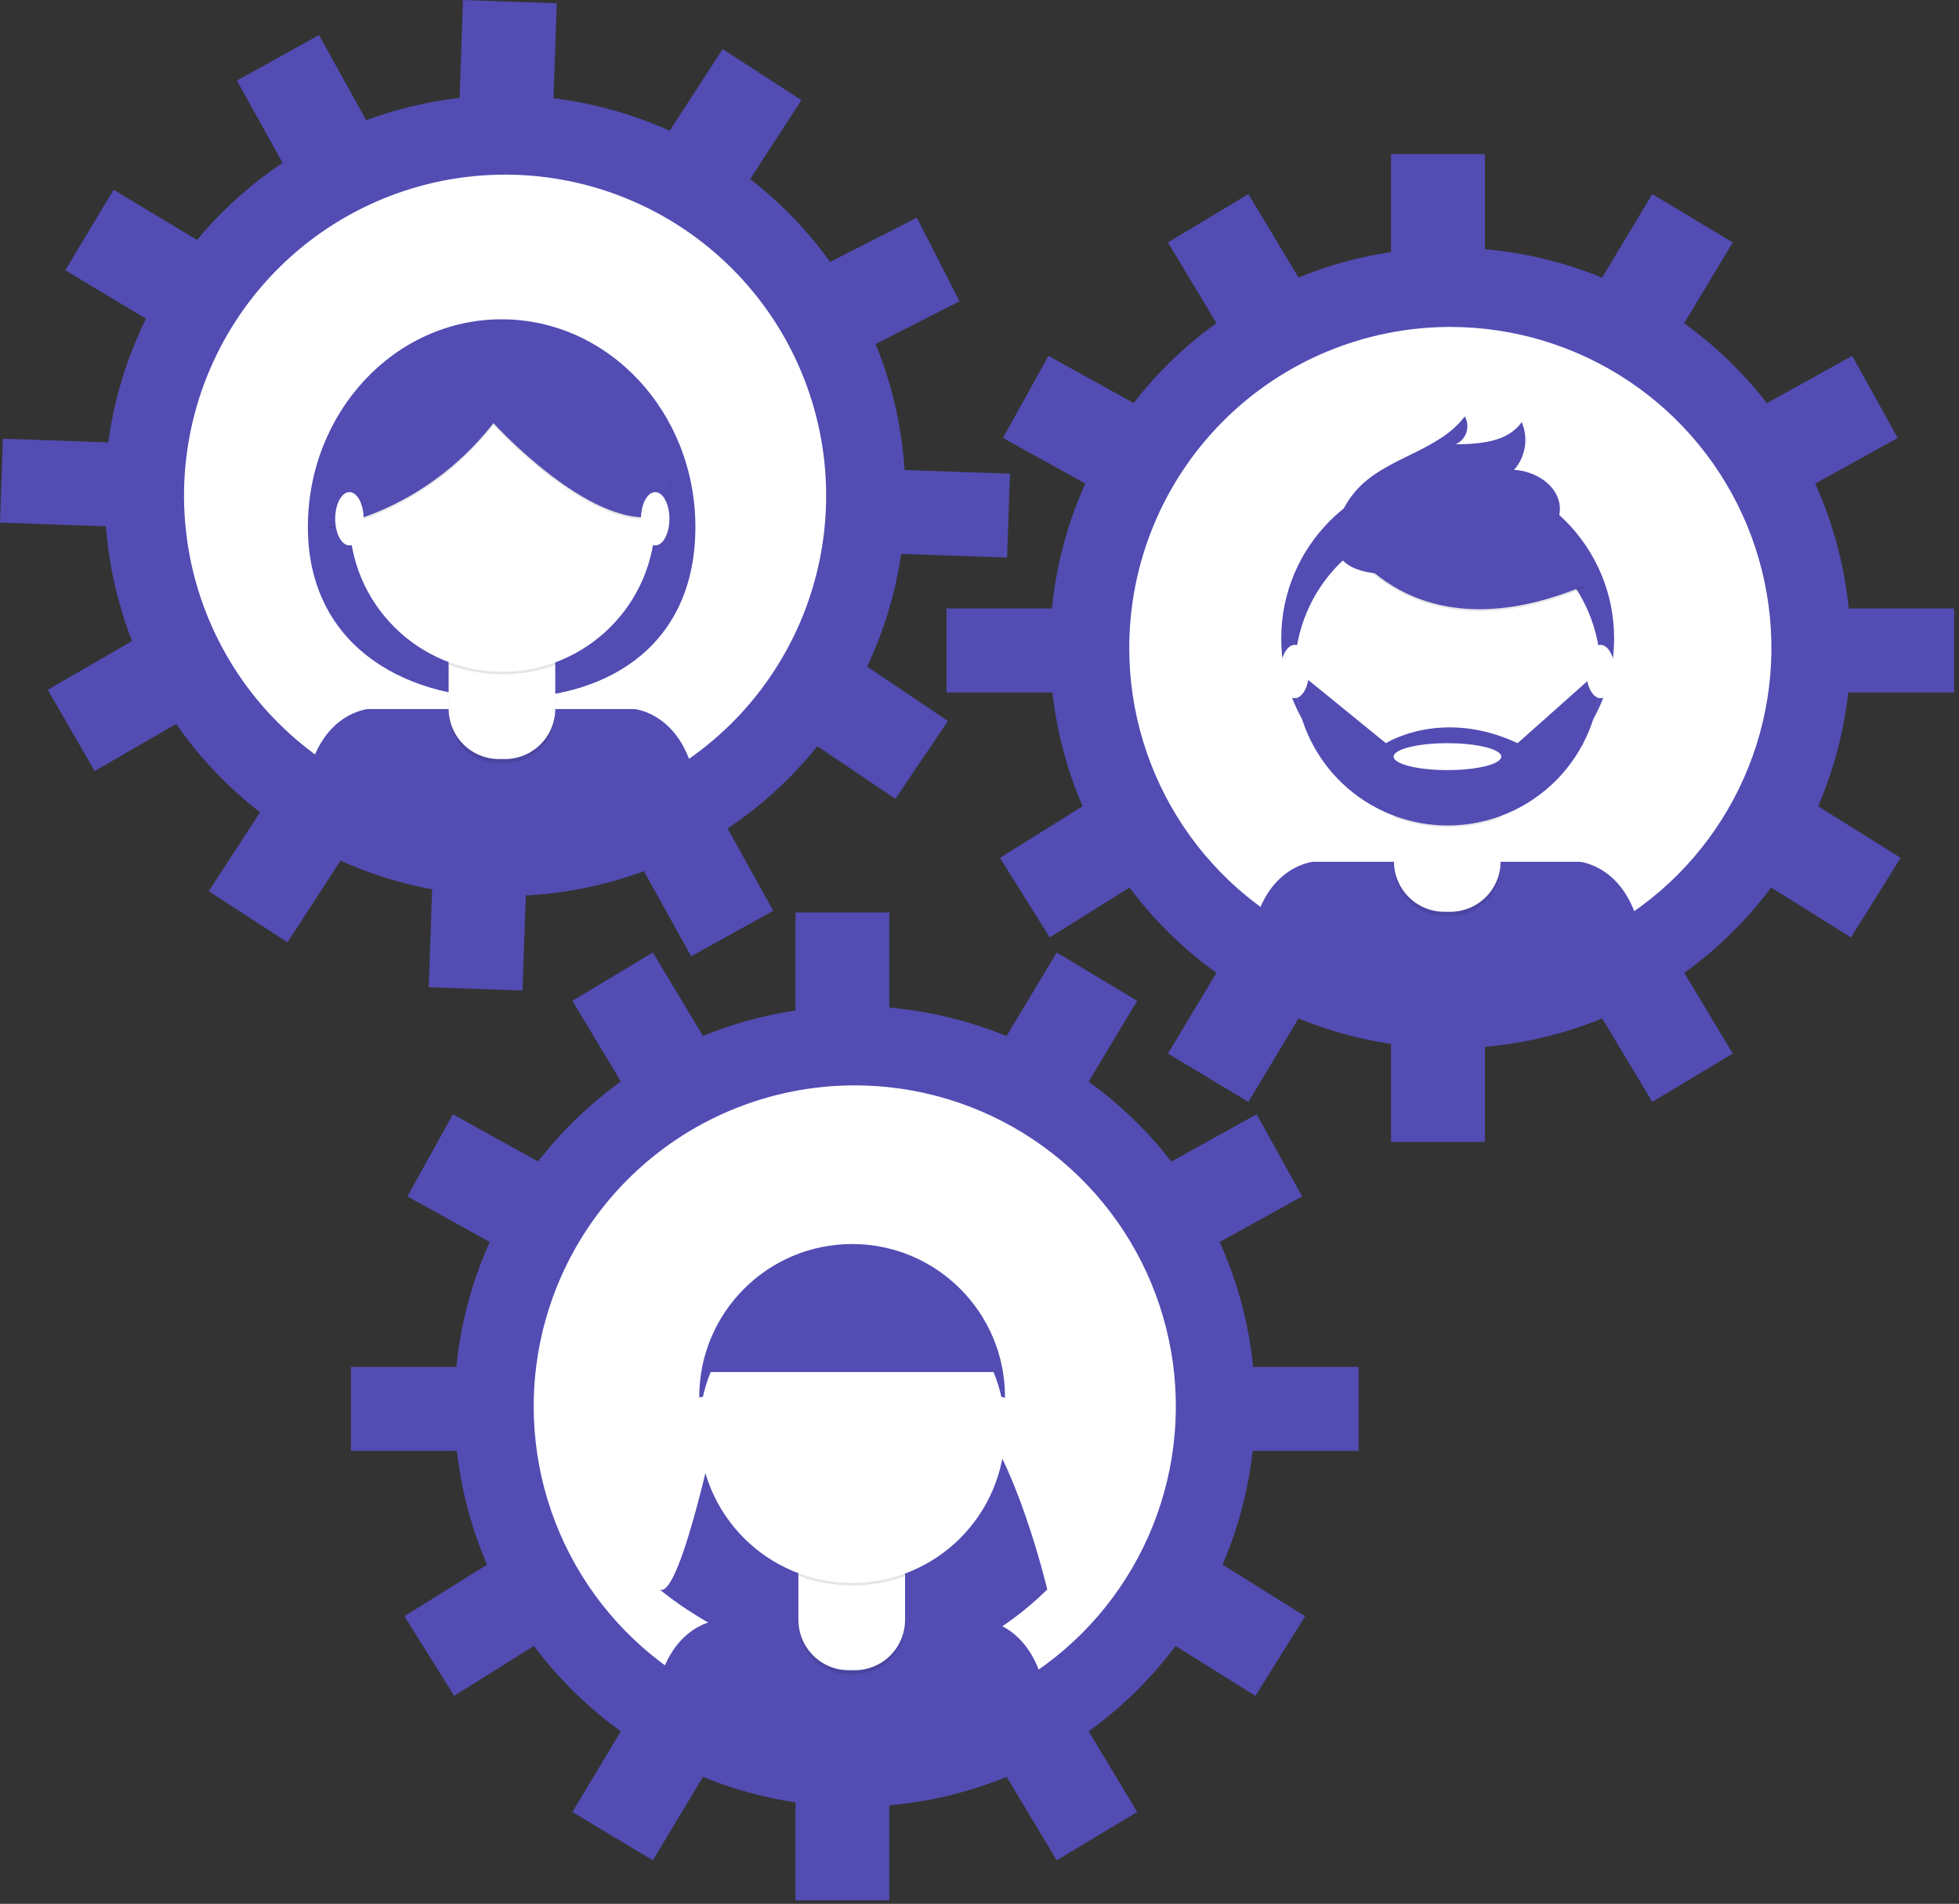 <svg width="178" height="173" viewBox="0 0 178 173" fill="none" xmlns="http://www.w3.org/2000/svg">
<rect x="0" y="0" width="178" height="173" fill="#333333" stroke="none"/>
<g opacity="0.5">
<path opacity="0.5" d="M77.667 159.809C95.345 159.809 109.676 145.478 109.676 127.801C109.676 110.123 95.345 95.793 77.667 95.793C59.99 95.793 45.659 110.123 45.659 127.801C45.659 145.478 59.99 159.809 77.667 159.809Z" fill="url(#paint0_linear)"/>
</g>
<path d="M77.667 158.959C94.972 158.959 109.001 144.931 109.001 127.626C109.001 110.321 94.972 96.293 77.667 96.293C60.362 96.293 46.334 110.321 46.334 127.626C46.334 144.931 60.362 158.959 77.667 158.959Z" fill="white"/>
<path d="M65.438 127.905C65.438 127.905 61.885 145.406 59.947 144.437C59.947 144.437 78.647 160.589 95.157 144.437C95.157 144.437 92.249 132.104 88.05 127.905H65.438Z" fill="#524CB3"/>
<path d="M77.755 159.053C83.877 159.063 89.867 157.271 94.978 153.899C93.823 147.59 89.43 147.23 89.43 147.23H65.203C65.203 147.23 61.056 147.57 59.761 153.375C65.029 157.08 71.314 159.064 77.755 159.053Z" fill="#524CB3"/>
<path d="M77.426 140.826C85.097 140.826 91.316 134.607 91.316 126.936C91.316 119.265 85.097 113.046 77.426 113.046C69.755 113.046 63.536 119.265 63.536 126.936C63.536 134.607 69.755 140.826 77.426 140.826Z" fill="#524CB3"/>
<path opacity="0.1" d="M72.545 139.533H82.236V147.556C82.236 148.769 81.754 149.933 80.896 150.791C80.038 151.649 78.874 152.131 77.661 152.131H77.12C75.907 152.131 74.743 151.649 73.885 150.791C73.027 149.933 72.545 148.769 72.545 147.556V139.533Z" fill="black"/>
<path d="M73.418 139.174H81.363C81.594 139.174 81.817 139.266 81.98 139.43C82.144 139.593 82.236 139.815 82.236 140.047V147.197C82.236 148.41 81.754 149.574 80.896 150.432C80.038 151.29 78.874 151.772 77.661 151.772H77.12C75.907 151.772 74.743 151.29 73.885 150.432C73.027 149.574 72.545 148.41 72.545 147.197V140.047C72.545 139.815 72.637 139.593 72.801 139.43C72.964 139.266 73.186 139.174 73.418 139.174H73.418Z" fill="white"/>
<path opacity="0.1" d="M72.563 143.192C75.686 144.359 79.124 144.369 82.254 143.219V142.028H72.563V143.192Z" fill="black"/>
<path d="M77.426 143.841C85.097 143.841 91.316 137.622 91.316 129.951C91.316 122.28 85.097 116.061 77.426 116.061C69.755 116.061 63.536 122.28 63.536 129.951C63.536 137.622 69.755 143.841 77.426 143.841Z" fill="white"/>
<path d="M64.147 124.675H90.635C90.635 124.675 88.373 113.979 78.36 114.661C68.346 115.343 64.147 124.675 64.147 124.675Z" fill="#524CB3"/>
<path d="M63.823 131.781C64.537 131.781 65.115 130.697 65.115 129.359C65.115 128.021 64.537 126.936 63.823 126.936C63.109 126.936 62.531 128.021 62.531 129.359C62.531 130.697 63.109 131.781 63.823 131.781Z" fill="white"/>
<path d="M90.957 131.781C91.671 131.781 92.25 130.697 92.25 129.359C92.25 128.021 91.671 126.936 90.957 126.936C90.244 126.936 89.665 128.021 89.665 129.359C89.665 130.697 90.244 131.781 90.957 131.781Z" fill="white"/>
<path d="M77.667 98.627C83.437 98.627 89.078 100.338 93.876 103.543C98.673 106.749 102.413 111.306 104.621 116.636C106.829 121.967 107.407 127.833 106.281 133.492C105.155 139.152 102.377 144.35 98.296 148.43C94.216 152.51 89.018 155.289 83.359 156.414C77.7 157.54 71.834 156.962 66.503 154.754C61.172 152.546 56.615 148.807 53.41 144.009C50.204 139.211 48.493 133.571 48.493 127.801C48.493 123.97 49.248 120.176 50.714 116.636C52.18 113.097 54.329 109.881 57.038 107.172C59.747 104.463 62.963 102.314 66.503 100.847C70.042 99.381 73.836 98.627 77.667 98.627ZM77.667 91.422C70.472 91.422 63.439 93.556 57.456 97.553C51.474 101.55 46.811 107.232 44.057 113.879C41.304 120.527 40.584 127.841 41.987 134.898C43.391 141.955 46.856 148.437 51.944 153.525C57.031 158.612 63.513 162.077 70.57 163.481C77.627 164.884 84.941 164.164 91.589 161.411C98.236 158.657 103.918 153.994 107.915 148.012C111.912 142.029 114.046 134.996 114.046 127.801C114.035 118.156 110.199 108.909 103.379 102.089C96.559 95.269 87.312 91.433 77.667 91.422Z" fill="#524CB3"/>
<path d="M80.809 82.918H72.281V91.894H80.809V82.918Z" fill="#524CB3"/>
<path d="M96.017 86.554L91.394 94.249L98.704 98.641L103.327 90.946L96.017 86.554Z" fill="#524CB3"/>
<path d="M114.182 101.255L106.331 105.607L110.466 113.066L118.317 108.714L114.182 101.255Z" fill="#524CB3"/>
<path d="M110.975 142.111L106.456 149.343L114.068 154.1L118.587 146.868L110.975 142.111Z" fill="#524CB3"/>
<path d="M41.152 101.256L37.018 108.714L44.869 113.066L49.004 105.607L41.152 101.256Z" fill="#524CB3"/>
<path d="M44.36 142.111L36.747 146.868L41.266 154.1L48.879 149.343L44.36 142.111Z" fill="#524CB3"/>
<path d="M59.317 86.554L52.007 90.946L56.63 98.641L63.94 94.249L59.317 86.554Z" fill="#524CB3"/>
<path d="M80.809 163.708H72.281V172.684H80.809V163.708Z" fill="#524CB3"/>
<path d="M98.704 156.961L91.394 161.353L96.017 169.047L103.327 164.655L98.704 156.961Z" fill="#524CB3"/>
<path d="M56.63 156.961L52.007 164.655L59.317 169.047L63.94 161.353L56.63 156.961Z" fill="#524CB3"/>
<path d="M42.209 124.21H31.886V131.84H42.209V124.21Z" fill="#524CB3"/>
<path d="M113.125 131.84H123.448V124.21H113.125V131.84Z" fill="#524CB3"/>
<g opacity="0.5">
<path opacity="0.5" d="M131.781 90.891C149.459 90.891 163.789 76.561 163.789 58.883C163.789 41.206 149.459 26.875 131.781 26.875C114.104 26.875 99.773 41.206 99.773 58.883C99.773 76.561 114.104 90.891 131.781 90.891Z" fill="url(#paint1_linear)"/>
</g>
<path d="M131.843 90.012C149.148 90.012 163.177 75.984 163.177 58.679C163.177 41.374 149.148 27.345 131.843 27.345C114.538 27.345 100.51 41.374 100.51 58.679C100.51 75.984 114.538 90.012 131.843 90.012Z" fill="white"/>
<path d="M131.869 90.136C137.991 90.146 143.981 88.353 149.092 84.982C147.937 78.672 143.544 78.312 143.544 78.312H119.317C119.317 78.312 115.171 78.653 113.875 84.457C119.143 88.162 125.429 90.146 131.869 90.136Z" fill="#524CB3"/>
<path d="M131.54 73.142C139.893 73.142 146.664 66.371 146.664 58.018C146.664 49.666 139.893 42.894 131.54 42.894C123.187 42.894 116.416 49.666 116.416 58.018C116.416 66.371 123.187 73.142 131.54 73.142Z" fill="#524CB3"/>
<path opacity="0.1" d="M126.659 70.615H136.35V78.638C136.35 79.852 135.868 81.015 135.01 81.873C134.152 82.731 132.988 83.213 131.774 83.213H131.234C130.021 83.213 128.857 82.731 127.999 81.873C127.141 81.015 126.659 79.852 126.659 78.638V70.615Z" fill="black"/>
<path d="M127.532 70.257H135.477C135.708 70.257 135.93 70.348 136.094 70.512C136.258 70.676 136.35 70.898 136.35 71.129V78.279C136.35 79.493 135.868 80.656 135.01 81.514C134.152 82.372 132.988 82.854 131.774 82.854H131.234C130.021 82.854 128.857 82.372 127.999 81.514C127.141 80.656 126.659 79.493 126.659 78.279V71.129C126.659 70.898 126.751 70.676 126.914 70.512C127.078 70.348 127.3 70.257 127.532 70.257Z" fill="white"/>
<path opacity="0.1" d="M126.677 74.275C129.8 75.441 133.238 75.451 136.368 74.301V73.111H126.677V74.275Z" fill="black"/>
<path d="M131.54 74.924C139.211 74.924 145.43 68.705 145.43 61.033C145.43 53.362 139.211 47.143 131.54 47.143C123.869 47.143 117.65 53.362 117.65 61.033C117.65 68.705 123.869 74.924 131.54 74.924Z" fill="white"/>
<path opacity="0.1" d="M121.646 48.399C121.646 48.399 127.5 60.281 144.013 53.379L140.169 47.35L133.354 44.904L121.646 48.399Z" fill="black"/>
<path d="M121.646 48.224C121.646 48.224 127.5 60.106 144.013 53.204L140.169 47.176L133.354 44.729L121.646 48.224Z" fill="#524CB3"/>
<path d="M121.594 47.421C121.989 46.199 122.671 45.09 123.583 44.186C126.316 41.486 130.794 40.915 133.092 37.836C133.217 38.054 133.295 38.295 133.321 38.545C133.347 38.795 133.32 39.048 133.243 39.287C133.165 39.526 133.038 39.746 132.87 39.933C132.703 40.12 132.497 40.269 132.268 40.372C134.466 40.358 137.02 40.165 138.264 38.353C138.572 39.069 138.67 39.858 138.547 40.627C138.424 41.397 138.085 42.116 137.57 42.7C139.521 42.789 141.603 44.113 141.729 46.062C141.813 47.36 140.999 48.589 139.932 49.334C138.823 50.022 137.59 50.486 136.303 50.701C132.594 51.518 119.174 54.946 121.594 47.421Z" fill="#524CB3"/>
<path d="M145.43 61.155H145.061L137.897 67.533C130.995 64.3 125.927 67.533 125.927 67.533L118.413 61.417L117.656 61.512C117.758 65.158 119.291 68.617 121.922 71.142C124.553 73.667 128.072 75.056 131.719 75.01C135.365 74.963 138.847 73.483 141.413 70.891C143.978 68.299 145.421 64.802 145.43 61.155V61.155ZM131.519 69.979C128.817 69.979 126.626 69.432 126.626 68.756C126.626 68.081 128.817 67.533 131.519 67.533C134.221 67.533 136.412 68.081 136.412 68.756C136.412 69.432 134.221 69.979 131.519 69.979Z" fill="#524CB3"/>
<path d="M117.645 63.443C118.358 63.443 118.937 62.358 118.937 61.02C118.937 59.682 118.358 58.597 117.645 58.597C116.931 58.597 116.353 59.682 116.353 61.02C116.353 62.358 116.931 63.443 117.645 63.443Z" fill="white"/>
<path d="M145.428 63.443C146.142 63.443 146.72 62.358 146.72 61.02C146.72 59.682 146.142 58.597 145.428 58.597C144.715 58.597 144.136 59.682 144.136 61.02C144.136 62.358 144.715 63.443 145.428 63.443Z" fill="white"/>
<path d="M131.781 29.709C137.551 29.709 143.192 31.42 147.99 34.626C152.787 37.831 156.527 42.388 158.735 47.719C160.943 53.05 161.521 58.916 160.395 64.575C159.269 70.234 156.491 75.432 152.411 79.513C148.33 83.593 143.132 86.371 137.473 87.497C131.814 88.623 125.948 88.045 120.617 85.837C115.286 83.629 110.73 79.889 107.524 75.092C104.318 70.294 102.607 64.653 102.607 58.883C102.607 51.146 105.681 43.725 111.152 38.254C116.623 32.783 124.044 29.709 131.781 29.709ZM131.781 22.504C124.586 22.504 117.553 24.638 111.57 28.635C105.588 32.633 100.925 38.314 98.172 44.962C95.418 51.609 94.698 58.924 96.101 65.98C97.505 73.037 100.97 79.519 106.057 84.607C111.145 89.695 117.627 93.159 124.684 94.563C131.741 95.967 139.055 95.246 145.703 92.493C152.35 89.74 158.032 85.077 162.029 79.094C166.027 73.112 168.16 66.078 168.16 58.883C168.149 49.238 164.313 39.992 157.493 33.172C150.673 26.352 141.426 22.515 131.781 22.504Z" fill="#524CB3"/>
<path d="M134.923 14H126.395V22.977H134.923V14Z" fill="#524CB3"/>
<path d="M150.131 17.637L145.508 25.331L152.818 29.723L157.441 22.029L150.131 17.637Z" fill="#524CB3"/>
<path d="M168.296 32.338L160.445 36.69L164.579 44.148L172.431 39.797L168.296 32.338Z" fill="#524CB3"/>
<path d="M165.088 73.194L160.569 80.426L168.182 85.183L172.701 77.951L165.088 73.194Z" fill="#524CB3"/>
<path d="M95.266 32.338L91.132 39.797L98.983 44.148L103.117 36.69L95.266 32.338Z" fill="#524CB3"/>
<path d="M98.474 73.194L90.861 77.951L95.38 85.183L102.993 80.426L98.474 73.194Z" fill="#524CB3"/>
<path d="M113.431 17.637L106.121 22.029L110.745 29.723L118.054 25.331L113.431 17.637Z" fill="#524CB3"/>
<path d="M134.923 94.79H126.395V103.767H134.923V94.79Z" fill="#524CB3"/>
<path d="M152.819 88.043L145.509 92.435L150.133 100.129L157.442 95.737L152.819 88.043Z" fill="#524CB3"/>
<path d="M110.745 88.043L106.121 95.738L113.431 100.13L118.054 92.435L110.745 88.043Z" fill="#524CB3"/>
<path d="M96.323 55.293H86V62.923H96.323V55.293Z" fill="#524CB3"/>
<path d="M167.239 62.923H177.562V55.293H167.239V62.923Z" fill="#524CB3"/>
<g opacity="0.5">
<path opacity="0.5" d="M45.886 77.012C63.563 77.012 77.894 62.682 77.894 45.004C77.894 27.326 63.563 12.996 45.886 12.996C28.208 12.996 13.877 27.326 13.877 45.004C13.877 62.682 28.208 77.012 45.886 77.012Z" fill="url(#paint2_linear)"/>
</g>
<path d="M45.948 76.133C63.253 76.133 77.281 62.105 77.281 44.8C77.281 27.495 63.253 13.466 45.948 13.466C28.643 13.466 14.615 27.495 14.615 44.8C14.615 62.105 28.643 76.133 45.948 76.133Z" fill="white"/>
<path d="M63.185 47.887C63.185 58.31 55.696 63.439 45.973 63.439C36.25 63.439 27.975 58.31 27.975 47.887C27.975 37.465 35.857 29.015 45.58 29.015C55.303 29.015 63.185 37.465 63.185 47.887Z" fill="#524CB3"/>
<path d="M45.973 76.257C52.096 76.267 58.086 74.474 63.196 71.103C62.042 64.793 57.648 64.433 57.648 64.433H33.421C33.421 64.433 29.275 64.773 27.98 70.578C33.247 74.283 39.533 76.267 45.973 76.257Z" fill="#524CB3"/>
<path opacity="0.1" d="M40.763 56.736H50.454V64.759C50.454 65.972 49.972 67.136 49.114 67.994C48.256 68.852 47.092 69.334 45.879 69.334H45.339C44.125 69.334 42.961 68.852 42.103 67.994C41.245 67.136 40.763 65.972 40.763 64.759V56.736H40.763Z" fill="black"/>
<path d="M41.636 56.377H49.581C49.813 56.377 50.035 56.469 50.198 56.633C50.362 56.797 50.454 57.019 50.454 57.25V64.4C50.454 65.614 49.972 66.777 49.114 67.635C48.256 68.493 47.092 68.975 45.879 68.975H45.339C44.125 68.975 42.961 68.493 42.103 67.635C41.245 66.777 40.763 65.614 40.763 64.4V57.25C40.763 57.019 40.855 56.797 41.019 56.633C41.183 56.469 41.405 56.377 41.636 56.377V56.377Z" fill="white"/>
<path opacity="0.1" d="M40.781 60.395C43.904 61.562 47.342 61.572 50.472 60.422V59.232H40.781V60.395Z" fill="black"/>
<path d="M45.645 61.044C53.316 61.044 59.535 54.825 59.535 47.154C59.535 39.483 53.316 33.264 45.645 33.264C37.974 33.264 31.755 39.483 31.755 47.154C31.755 54.825 37.974 61.044 45.645 61.044Z" fill="white"/>
<path opacity="0.1" d="M29.635 48.062C29.635 48.062 38.284 47.014 44.837 38.626C44.837 38.626 53.487 48.15 59.515 47.101C59.515 47.101 63.01 43.431 59.515 39.762C56.021 36.092 53.312 31.462 48.681 32.073C44.051 32.685 38.372 32.947 35.925 35.131C33.479 37.316 29.635 48.062 29.635 48.062Z" fill="black"/>
<path d="M29.635 47.887C29.635 47.887 38.284 46.839 44.837 38.451C44.837 38.451 53.487 47.975 59.515 46.926C59.515 46.926 63.01 43.257 59.515 39.587C56.021 35.918 53.312 31.287 48.681 31.899C44.051 32.51 38.372 32.772 35.925 34.957C33.479 37.141 29.635 47.887 29.635 47.887Z" fill="#524CB3"/>
<path d="M31.749 49.564C32.463 49.564 33.041 48.479 33.041 47.141C33.041 45.803 32.463 44.718 31.749 44.718C31.036 44.718 30.457 45.803 30.457 47.141C30.457 48.479 31.036 49.564 31.749 49.564Z" fill="white"/>
<path d="M59.533 49.564C60.247 49.564 60.825 48.479 60.825 47.141C60.825 45.803 60.247 44.718 59.533 44.718C58.819 44.718 58.241 45.803 58.241 47.141C58.241 48.479 58.819 49.564 59.533 49.564Z" fill="white"/>
<path d="M45.875 15.869C46.218 15.869 46.561 15.874 46.906 15.886C54.549 16.152 61.783 19.409 67.049 24.955C72.315 30.501 75.193 37.893 75.063 45.54C74.932 53.187 71.805 60.477 66.352 65.841C60.9 71.204 53.56 74.213 45.912 74.218C45.569 74.218 45.226 74.212 44.882 74.2C37.238 73.934 30.005 70.678 24.738 65.131C19.472 59.585 16.594 52.193 16.725 44.546C16.855 36.899 19.983 29.609 25.435 24.245C30.887 18.882 38.227 15.874 45.875 15.869ZM45.877 8.664V15.869L45.877 8.664C36.339 8.668 27.185 12.418 20.385 19.106C13.585 25.793 9.683 34.884 9.52 44.42C9.357 53.956 12.945 63.175 19.512 70.092C26.079 77.008 35.1 81.069 44.632 81.4C45.057 81.415 45.488 81.422 45.912 81.422C55.449 81.418 64.603 77.667 71.403 70.98C78.203 64.292 82.104 55.201 82.267 45.665C82.43 36.129 78.842 26.911 72.275 19.994C65.708 13.078 56.687 9.017 47.156 8.686C46.73 8.671 46.3 8.664 45.877 8.664Z" fill="#524CB3"/>
<path d="M42.068 -1.57124e-05L41.757 8.971L50.279 9.267L50.591 0.296L42.068 -1.57124e-05Z" fill="#524CB3"/>
<path d="M65.665 4.459L60.777 11.988L67.93 16.631L72.817 9.102L65.665 4.459Z" fill="#524CB3"/>
<path d="M83.308 19.781L75.31 23.858L79.183 31.455L87.181 27.378L83.308 19.781Z" fill="#524CB3"/>
<path d="M78.684 60.501L73.917 67.572L81.36 72.59L86.127 65.519L78.684 60.501Z" fill="#524CB3"/>
<path d="M10.321 17.247L5.931 24.557L13.626 29.179L18.017 21.869L10.321 17.247Z" fill="#524CB3"/>
<path d="M12.11 58.189L4.336 62.679L8.602 70.064L16.375 65.574L12.11 58.189Z" fill="#524CB3"/>
<path d="M28.985 3.185L21.527 7.321L25.881 15.171L33.339 11.035L28.985 3.185Z" fill="#524CB3"/>
<path d="M39.265 80.741L38.953 89.713L47.476 90.008L47.788 81.037L39.265 80.741Z" fill="#524CB3"/>
<path d="M65.906 74.915L58.448 79.051L62.802 86.901L70.26 82.766L65.906 74.915Z" fill="#524CB3"/>
<path d="M23.858 73.456L18.97 80.985L26.123 85.628L31.011 78.099L23.858 73.456Z" fill="#524CB3"/>
<path d="M10.582 40.224L0.265 39.866L4.64894e-05 47.492L10.317 47.85L10.582 40.224Z" fill="#524CB3"/>
<path d="M81.19 50.31L91.507 50.669L91.772 43.043L81.455 42.685L81.19 50.31Z" fill="#524CB3"/>
<defs>
<linearGradient id="paint0_linear" x1="29745.8" y1="20005.8" x2="29745.8" y2="10336" gradientUnits="userSpaceOnUse">
<stop stop-color="#808080" stop-opacity="0.25"/>
<stop offset="0.535" stop-color="#808080" stop-opacity="0.12"/>
<stop offset="1" stop-color="#808080" stop-opacity="0.1"/>
</linearGradient>
<linearGradient id="paint1_linear" x1="40037.3" y1="12004.6" x2="40037.3" y2="2334.82" gradientUnits="userSpaceOnUse">
<stop stop-color="#808080" stop-opacity="0.25"/>
<stop offset="0.535" stop-color="#808080" stop-opacity="0.12"/>
<stop offset="1" stop-color="#808080" stop-opacity="0.1"/>
</linearGradient>
<linearGradient id="paint2_linear" x1="45.886" y1="77.012" x2="45.886" y2="12.996" gradientUnits="userSpaceOnUse">
<stop stop-color="#808080" stop-opacity="0.25"/>
<stop offset="0.535" stop-color="#808080" stop-opacity="0.12"/>
<stop offset="1" stop-color="#808080" stop-opacity="0.1"/>
</linearGradient>
</defs>
</svg>
